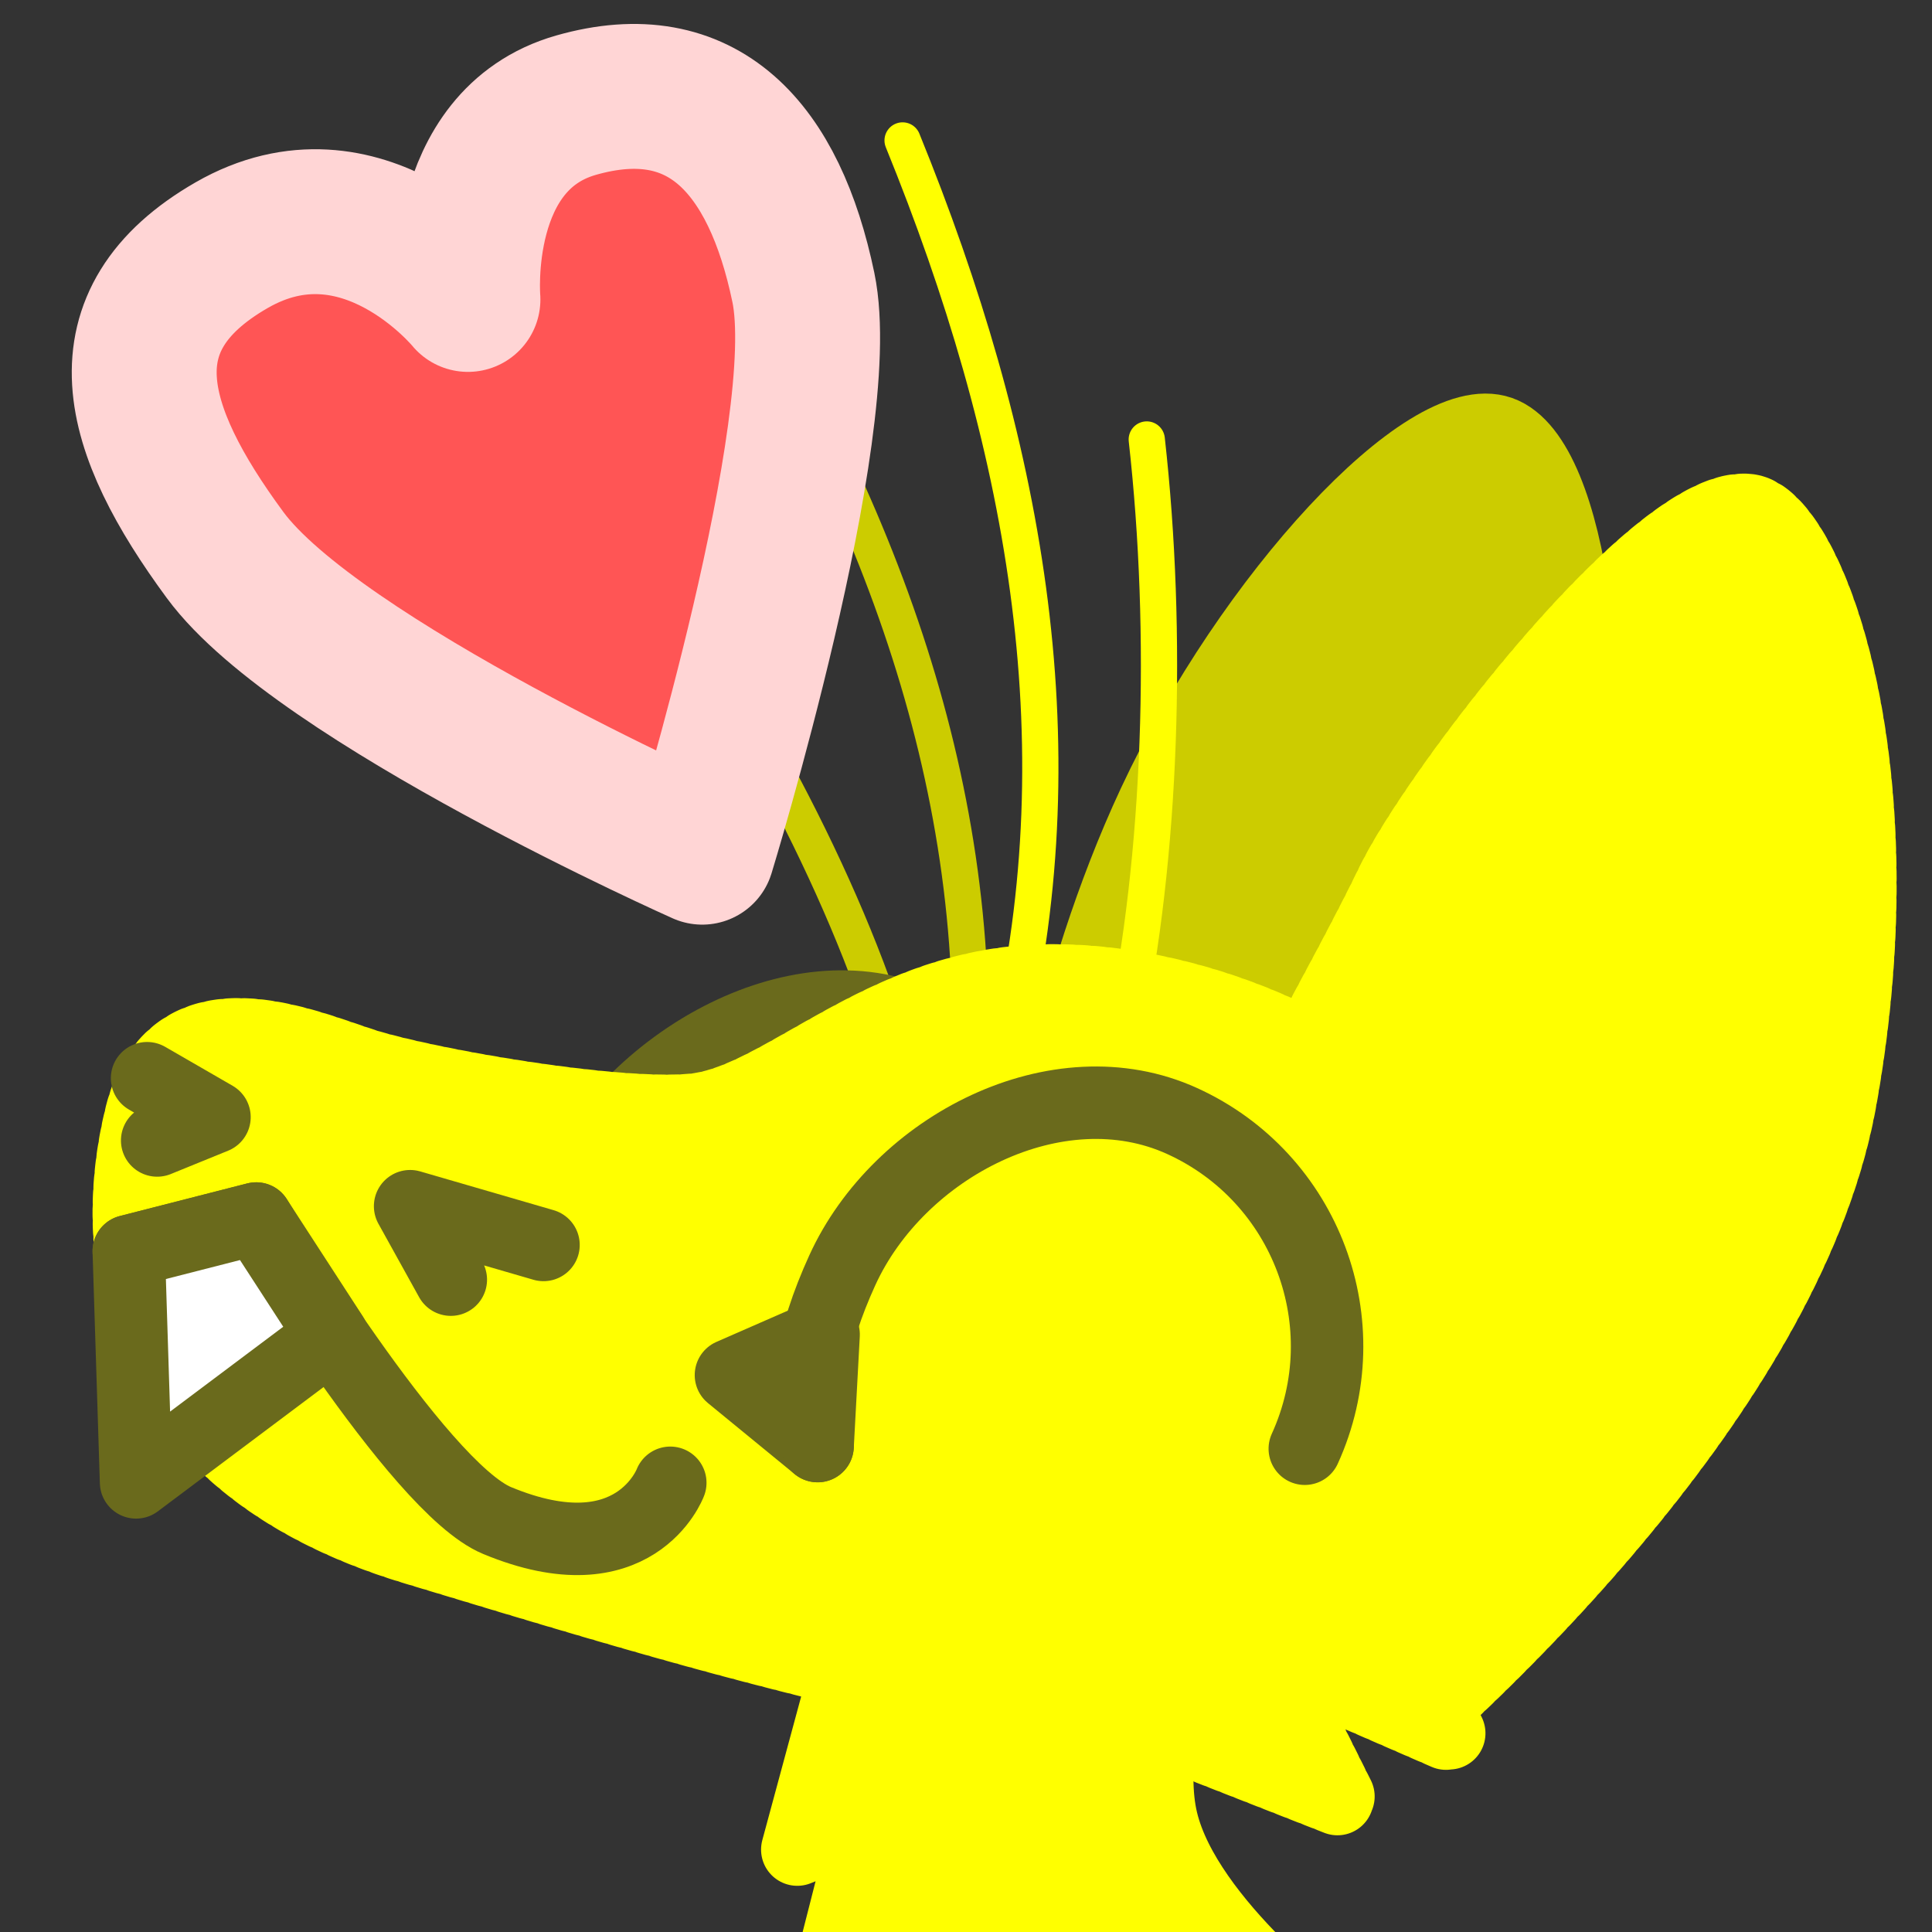 <?xml version="1.0" encoding="UTF-8" standalone="no"?>
<!-- Created with Inkscape (http://www.inkscape.org/) -->

<svg
   version="1.1"
   id="svg824"
   width="1706.667"
   height="1706.667"
   viewBox="0 0 1706.667 1706.667"
   sodipodi:docname="ying_heart.svg"
   inkscape:version="1.1 (c68e22c387, 2021-05-23)"
   inkscape:export-filename="D:\Pictures\yingmotes\ying_heart.png"
   inkscape:export-xdpi="72"
   inkscape:export-ydpi="72"
   xmlns:inkscape="http://www.inkscape.org/namespaces/inkscape"
   xmlns:sodipodi="http://sodipodi.sourceforge.net/DTD/sodipodi-0.dtd"
   xmlns="http://www.w3.org/2000/svg"
   xmlns:svg="http://www.w3.org/2000/svg">
  <rect x="0" y="0" width="1706.667" height="1706.667" fill="#333333" stroke="none"/>
  <defs
     id="defs828" />
  <sodipodi:namedview
     id="namedview826"
     pagecolor="#ffffff"
     bordercolor="#666666"
     borderopacity="1.0"
     inkscape:pageshadow="2"
     inkscape:pageopacity="0.0"
     inkscape:pagecheckerboard="0"
     showgrid="false"
     inkscape:zoom="0.1767767"
     inkscape:cx="-526.08743"
     inkscape:cy="1501.8948"
     inkscape:window-width="1920"
     inkscape:window-height="1001"
     inkscape:window-x="-9"
     inkscape:window-y="-9"
     inkscape:window-maximized="1"
     inkscape:current-layer="g12988">
    <inkscape:grid
       type="xygrid"
       id="grid1300" />
  </sodipodi:namedview>
  <g
     id="layer1"
     inkscape:label="Ying"
     style="display:inline"
     inkscape:groupmode="layer">
    <path
       style="display:none;fill:#123456;stroke:#123456;stroke-width:64;stroke-linecap:round;stroke-linejoin:round;-inkscape-stroke:none;paint-order:fill markers stroke;stop-color:#000000"
       d="m 1298.031,865.098 c 70.798,131.454 185.382,239.025 198.706,401.828 -29.438,-19.135 -55.932,-14.719 -79.483,13.247 91.022,54.7 58.514,175.917 81.69,267.15 l -99.353,6.624 c 66.759,58.919 81.773,128.186 90.522,198.706 l -494.507,2.208 c -24.38,-41.481 23.115,-208.563 66.236,-227.044 0,0 3.379,-20.015 -75.353,-9.455 C 1015.23,1271.09 1172.184,1096.186 1298.031,865.098 Z"
       id="path3091"
       sodipodi:nodetypes="cccccccccc"
       inkscape:label="mane" />
    <path
       style="opacity:1;fill:#ffff00;fill-opacity:1;stroke:#ffff00;stroke-width:64;stroke-linecap:round;stroke-linejoin:round;stroke-miterlimit:4;stroke-dasharray:none;stroke-dashoffset:0;stroke-opacity:1;paint-order:fill markers stroke;stop-color:#000000"
       d="m 769.08,1394.359 -64.785,239.508 62.822,-25.521 -51.043,200.244 459.384,-15.705 c 0,0 -127.607,-94.233 -149.202,-184.539 -21.595,-90.306 51.043,-253.25 51.043,-253.25 z"
       id="path3340"
       inkscape:label="neck" />
    <g
       id="g12988"
       inkscape:label="head"
       transform="rotate(24.478,679.969,1182.842)"
       inkscape:transform-center-x="-87.861672"
       inkscape:transform-center-y="-562.32073">
      <path
         style="display:inline;fill:none;fill-opacity:1;stroke:#cccc00;stroke-width:32;stroke-linecap:round;stroke-linejoin:round;stroke-miterlimit:4;stroke-dasharray:none;stroke-dashoffset:0;stroke-opacity:1;paint-order:fill markers stroke;stop-color:#000000"
         d="M 206.049,553.694 C 359.575,632.156 520.102,745.587 632.843,860.187"
         id="path6280-0-6"
         sodipodi:nodetypes="cc"
         inkscape:label="eyelash left small"
         inkscape:transform-center-x="176.9307"
         inkscape:transform-center-y="-180.36966" />
      <path
         style="display:inline;fill:none;fill-opacity:1;stroke:#cccc00;stroke-width:32;stroke-linecap:round;stroke-linejoin:round;stroke-miterlimit:4;stroke-dasharray:none;stroke-dashoffset:0;stroke-opacity:1;paint-order:fill markers stroke;stop-color:#000000"
         d="M 214.163,309.731 C 453.7,464.053 646.247,652.291 747.67,906.302"
         id="path6280-3"
         sodipodi:nodetypes="cc"
         inkscape:label="eyelash left big"
         inkscape:transform-center-x="186.77844"
         inkscape:transform-center-y="-317.18768" />
      <g
         id="g12997"
         inkscape:label="left eye"
         style="fill:none"
         transform="translate(34.657,21.515)">
        <path
           id="path1915-9"
           style="display:inline;fill:none;stroke:#6a6a1c;stroke-width:64;stroke-linecap:round;stroke-linejoin:round;paint-order:fill markers stroke;stop-color:#000000"
           inkscape:label="lefteye"
           d="m 869.113,1070.759 c 1e-5,120.717 -155.86,218.577 -276.577,218.577 -120.717,0 -160.577,-55.86 -160.577,-176.577 0,-120.717 97.86,-260.577 218.577,-260.577 120.717,0 218.577,97.86 218.577,218.577 z"
           sodipodi:nodetypes="sssss" />
      </g>
      <path
         style="opacity:1;fill:#cccc00;fill-opacity:1;stroke:#cccc00;stroke-width:64;stroke-linecap:round;stroke-miterlimit:4;stroke-dasharray:none;stroke-dashoffset:0;stroke-opacity:1;paint-order:fill markers stroke;stop-color:#000000"
         d="m 842.789,963.719 c 0,0 -51.9,-169.469 -50.102,-352.192 1.979,-201.014 74.233,-419.111 142.555,-425.107 68.323,-5.996 183.227,187.899 215.136,326.293 31.909,138.394 5.892,445.968 5.892,445.968 z"
         id="path1640"
         inkscape:label="leftear"
         sodipodi:nodetypes="cssscc"
         inkscape:transform-center-x="93.672909"
         inkscape:transform-center-y="-288.81615" />
      <path
         id="path1148"
         style="display:inline;opacity:1;fill:#ffff00;stroke:#ffff00;stroke-width:64;stroke-linecap:round;stroke-linejoin:round;stroke-miterlimit:4;stroke-dasharray:6.4, 6.4;stroke-dashoffset:0;stroke-opacity:1;paint-order:fill markers stroke;stop-color:#000000"
         inkscape:label="head"
         d="m 1299.055,1153.559 c 0,0 -0.108,-10.821 -0.951,-28.418 -0.422,-8.799 -1.026,-19.291 -1.895,-30.973 -0.869,-11.681 -2,-24.552 -3.473,-38.105 -1.473,-13.553 -3.289,-27.788 -5.523,-42.201 -2.235,-14.413 -4.889,-29.005 -8.043,-43.268 -1.577,-7.131 -3.279,-14.182 -5.115,-21.086 -1.836,-6.904 -3.807,-13.662 -5.922,-20.213 -2.115,-6.551 -4.373,-12.892 -6.787,-18.963 -2.414,-6.071 -4.983,-11.87 -7.715,-17.334 -2.732,-5.464 -5.935,-10.786 -9.539,-15.961 -3.604,-5.175 -7.611,-10.205 -11.949,-15.084 -4.338,-4.879 -9.007,-9.609 -13.94,-14.186 -4.932,-4.576 -10.126,-8.999 -15.514,-13.266 -5.387,-4.266 -10.967,-8.375 -16.67,-12.324 -5.703,-3.949 -11.53,-7.738 -17.41,-11.363 -11.761,-7.251 -23.737,-13.847 -35.371,-19.76 -11.634,-5.913 -22.926,-11.142 -33.32,-15.66 -10.395,-4.519 -19.891,-8.326 -27.934,-11.395 -16.085,-6.137 -26.354,-9.318 -26.354,-9.318 -106.831,-15.988 -232.175,6.969 -312.625,60.014 -101.267,66.77 -136.887,176.629 -198.707,211.955 -61.82,35.325 -225.2,77.273 -280.396,83.897 -55.196,6.623 -183.25,6.625 -161.172,123.641 22.078,117.016 112.599,282.605 377.541,247.279 264.942,-35.326 313.515,-44.157 536.508,-88.314 22.897,-4.534 53.848,-18.32 86.828,-36.947 l 213.871,-11.428 -92.926,-75.256 c 5.358,-4.84 10.6,-9.718 15.633,-14.637 l 142.076,-2.375 -84.881,-69.668 c 3.481,-6.554 6.481,-13.021 8.627,-19.307 1.052,-3.082 2.033,-6.627 3.047,-9.977 z" />
      <path
         style="display:none;fill:#123456;stroke:#123456;stroke-width:64;stroke-linecap:round;stroke-linejoin:round;-inkscape-stroke:none;paint-order:fill markers stroke;stop-color:#000000"
         d="M 880.931,744.045 C 763.916,771.643 622.613,916.257 622.613,916.257 620.953,833.211 611.28,749.437 735.213,677.809 c -124.695,-7.457 -249.288,-15.117 -408.452,46.365 0,0 303.226,-263.622 490.142,-280.397 172.212,-15.455 264.942,37.533 264.942,37.533 -0.192,-45.683 -31.458,-88.259 -90.522,-128.055 0,0 295.852,97.145 333.385,194.291 37.533,97.145 28.702,167.796 28.702,167.796 l -243.752,34.923 c 0,0 -111.711,-33.819 -228.727,-6.221 z"
         id="path1637"
         sodipodi:nodetypes="zcccsccsccz"
         inkscape:label="top hair" />
      <path
         id="path13483"
         style="display:inline;opacity:1;fill:#ffff00;stroke:#ffff00;stroke-width:64;stroke-linecap:round;stroke-linejoin:round;stroke-miterlimit:4;stroke-dasharray:6.4, 6.4;stroke-dashoffset:0;stroke-opacity:1;paint-order:fill markers stroke;stop-color:#000000"
         inkscape:label="rightear"
         d="m 1164.007,158.023 c -76.213,22.563 -149.056,341.222 -150.863,431.499 -1.609,80.377 -18.354,286.487 -23.152,344.913 40.059,369.25 234.644,298.903 356.231,310.525 59.512,-140.195 162.285,-428.71 107.386,-645.385 -75.163,-296.654 -240.179,-456.183 -289.601,-441.551 z"
         sodipodi:nodetypes="ssccss"
         inkscape:transform-center-x="27.739614"
         inkscape:transform-center-y="-391.03058" />
      <g
         id="g13003"
         inkscape:label="face">
        <path
           style="opacity:1;fill:none;fill-opacity:1;stroke:#6a6a1c;stroke-width:64;stroke-linecap:round;stroke-linejoin:round;stroke-miterlimit:4;stroke-dasharray:none;stroke-dashoffset:0;stroke-opacity:1;paint-order:fill markers stroke;stop-color:#000000"
           d="m 83.898,1201.07 68.443,6.623 -37.533,39.741"
           id="path2163"
           inkscape:label="left nostril" />
        <path
           style="opacity:1;fill:none;fill-opacity:1;stroke:#6a6a1c;stroke-width:64;stroke-linecap:round;stroke-linejoin:round;stroke-miterlimit:4;stroke-dasharray:none;stroke-dashoffset:0;stroke-opacity:1;paint-order:fill markers stroke;stop-color:#000000"
           d="m 401.828,1251.85 -59.612,-44.157 121.432,-17.663"
           id="path2198"
           inkscape:label="right nostril" />
        <path
           style="opacity:1;fill:none;fill-opacity:1;stroke:#6a6a1c;stroke-width:64;stroke-linecap:round;stroke-linejoin:round;stroke-miterlimit:4;stroke-dasharray:none;stroke-dashoffset:0;stroke-opacity:1;paint-order:fill markers stroke;stop-color:#000000"
           d="m 132.471,1346.787 90.522,-72.859 c 0,0 227.99,157.194 304.174,154.641 131.805,-4.416 125.469,-93.736 125.469,-93.736"
           id="path2200"
           sodipodi:nodetypes="ccsc"
           inkscape:label="mouf" />
        <path
           style="opacity:1;fill:#ffffff;fill-opacity:1;stroke:#6a6a1c;stroke-width:64;stroke-linecap:round;stroke-linejoin:round;stroke-miterlimit:4;stroke-dasharray:none;stroke-dashoffset:0;stroke-opacity:1;paint-order:fill markers stroke;stop-color:#000000"
           d="m 222.993,1530.039 -90.522,-183.251 90.522,-72.859 103.769,66.235 z"
           id="path2202"
           sodipodi:nodetypes="ccccc"
           inkscape:label="toof" />
      </g>
      <g
         id="g12993"
         inkscape:label="right eye">
        <path
           style="opacity:1;fill:#6a6a1c;fill-opacity:1;stroke:#6a6a1c;stroke-width:64;stroke-linecap:round;stroke-linejoin:round;stroke-miterlimit:4;stroke-dasharray:none;stroke-dashoffset:0;stroke-opacity:1;paint-order:fill markers stroke;stop-color:#000000"
           d="m 661.976,1226.049 59.656,-66.534 35.995,91.892 z"
           id="path7852"
           inkscape:label="eyenub"
           sodipodi:nodetypes="cccc" />
        <path
           id="path1915"
           style="opacity:1;fill:none;stroke:#6a6a1c;stroke-width:64;stroke-linecap:round;stroke-linejoin:round;paint-order:fill markers stroke;stop-color:#000000"
           inkscape:label="righteye"
           d="m 757.627,1251.407 c -31.446,-33.041 -44.492,-84.347 -44.492,-150.184 -4e-5,-120.717 97.86,-244.577 218.577,-244.577 120.717,-2e-5 218.577,97.86 218.577,218.577"
           sodipodi:nodetypes="cssc" />
      </g>
      <path
         style="opacity:1;fill:none;fill-opacity:1;stroke:#ffff00;stroke-width:32;stroke-linecap:round;stroke-linejoin:round;stroke-miterlimit:4;stroke-dasharray:none;stroke-dashoffset:0;stroke-opacity:1;paint-order:fill markers stroke;stop-color:#000000"
         d="M 348.066,170.596 C 555.168,366.305 709.848,586.718 762.87,855.04"
         id="path6280"
         sodipodi:nodetypes="cc"
         inkscape:label="eyelash right big"
         inkscape:transform-center-x="128.00583"
         inkscape:transform-center-y="-353.79851" />
      <path
         style="display:inline;fill:none;fill-opacity:1;stroke:#ffff00;stroke-width:32;stroke-linecap:round;stroke-linejoin:round;stroke-miterlimit:4;stroke-dasharray:none;stroke-dashoffset:0;stroke-opacity:1;paint-order:fill markers stroke;stop-color:#000000"
         d="M 653.826,321.647 C 742.297,469.631 818.141,650.969 852.865,807.933"
         id="path6280-0"
         sodipodi:nodetypes="cc"
         inkscape:label="eyelash right small"
         inkscape:transform-center-x="51.895383"
         inkscape:transform-center-y="-238.23839" />
    </g>
  </g>
  <path
     style="fill:#ff5555;stroke:#ffd5d5;stroke-width:128;stroke-linecap:round;stroke-linejoin:round;stroke-miterlimit:4;stroke-dasharray:none;paint-order:fill markers stroke;stop-color:#000000"
     d="m 620.337,752.79 c 0,0 -339.529,-151.083 -421.547,-262.567 -82.018,-111.484 -109.706,-207.108 5.797,-273.619 115.504,-66.511 208.781,47.912 208.781,47.912 0,0 -11.839,-141.001 95.522,-171.614 C 620.838,60.981 683.936,130.306 709.667,253.897 735.399,377.487 620.337,752.79 620.337,752.79 Z"
     id="path1288"
     sodipodi:nodetypes="czscszc" />
</svg>
